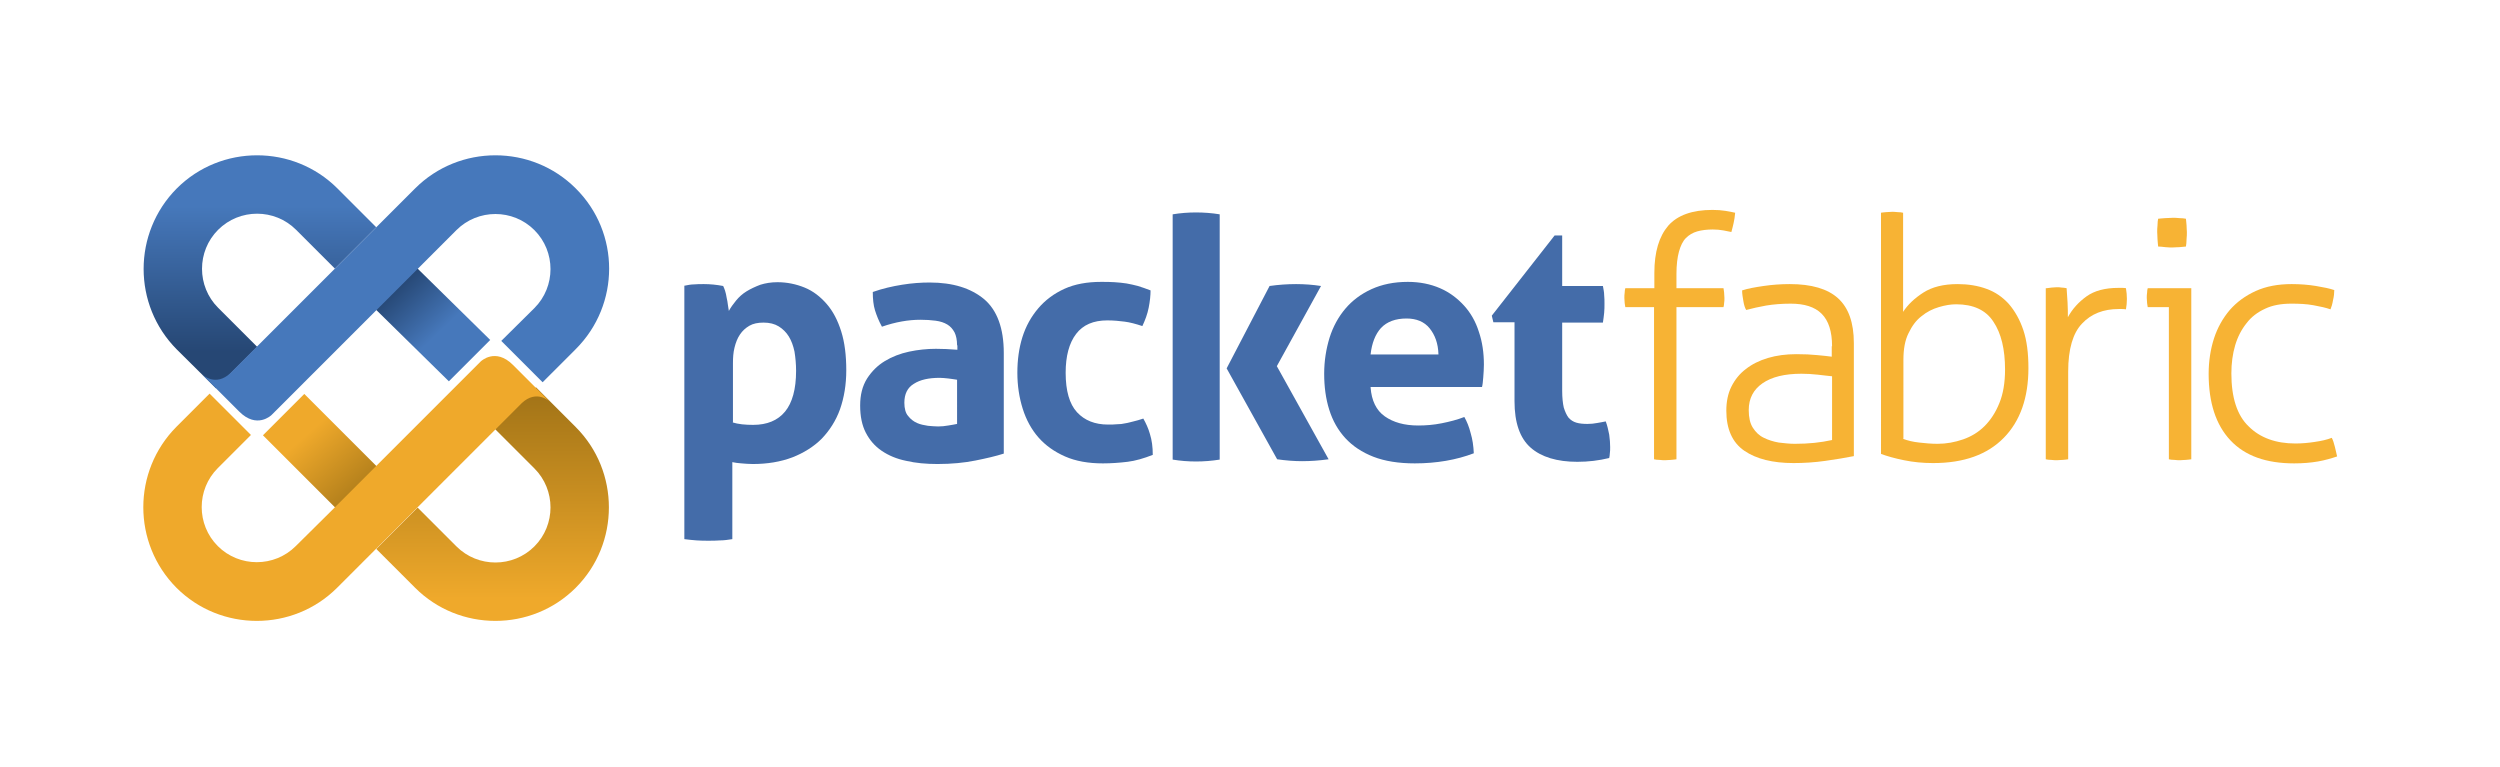 <?xml version="1.0" encoding="utf-8"?>
<!-- Generator: Adobe Illustrator 21.0.0, SVG Export Plug-In . SVG Version: 6.00 Build 0)  -->
<svg version="1.1" xmlns="http://www.w3.org/2000/svg" xmlns:xlink="http://www.w3.org/1999/xlink" x="0px" y="0px" width="792px"
	 height="243px" viewBox="0 0 792 243" style="enable-background:new 0 0 792 243;" xml:space="preserve">
<style type="text/css">
	.st0{fill:url(#SVGID_1_);}
	.st1{fill:none;}
	.st2{fill:url(#SVGID_2_);}
	.st3{fill:url(#SVGID_3_);}
	.st4{fill:url(#SVGID_4_);}
	.st5{fill:#446CA9;}
	.st6{fill:#F7B334;}
	.st7{fill:#4678BB;}
	.st8{fill:#00A6D7;}
	.st9{fill:#EFA92B;}
	.st10{display:none;}
	.st11{display:inline;}
</style>
<g id="Layer_1">
	<linearGradient id="SVGID_1_" gradientUnits="userSpaceOnUse" x1="82.386" y1="111.403" x2="82.386" y2="65.31">
		<stop  offset="0" style="stop-color:#264774"/>
		<stop  offset="1" style="stop-color:#4678BB"/>
	</linearGradient>
	<path class="st0" d="M56,110.7L68.4,123l13.1-13.1L69.1,97.5c-6.8-6.8-6.8-17.9,0-24.7s17.9-6.8,24.7,0l12.3,12.3l13.1-13.1
		l-12.3-12.3c-14-14-36.9-14-50.9,0C42,73.8,42,96.6,56,110.7z"/>
	<path class="st1" d="M69.1,148.4c-6.8,6.8-6.8,17.9,0,24.7s17.9,6.8,24.7,0l12.3-12.3L81.4,136L69.1,148.4z"/>
	
		<rect x="101.8" y="105.5" transform="matrix(0.707 -0.707 0.707 0.707 -52 120.283)" class="st1" width="34.9" height="34.9"/>
	<path class="st1" d="M169.3,97.5c6.8-6.8,6.8-17.9,0-24.7c-6.8-6.8-17.9-6.8-24.7,0l-12.3,12.3l24.7,24.7L169.3,97.5z"/>
	<path class="st1" d="M93.7,72.8c-6.8-6.8-17.9-6.8-24.7,0s-6.8,17.9,0,24.7l12.3,12.3l24.7-24.7L93.7,72.8z"/>
	<path class="st1" d="M144.7,173c6.8,6.8,17.9,6.8,24.7,0c6.8-6.8,6.8-17.9,0-24.7L157,136l-24.7,24.7L144.7,173z"/>
	<linearGradient id="SVGID_2_" gradientUnits="userSpaceOnUse" x1="156.082" y1="115.435" x2="156.082" y2="189.612">
		<stop  offset="0" style="stop-color:#976C14"/>
		<stop  offset="1" style="stop-color:#EFA92B"/>
	</linearGradient>
	<path class="st2" d="M169.3,148.4c6.8,6.8,6.8,17.9,0,24.7c-6.8,6.8-17.9,6.8-24.7,0l-12.3-12.3l-13.1,13.1l12.3,12.3
		c14,14,36.9,14,50.9,0c14-14,14-36.9,0-50.9l-12.6-12.6l-13.1,13.1L169.3,148.4z"/>
	<linearGradient id="SVGID_3_" gradientUnits="userSpaceOnUse" x1="120.427" y1="164.388" x2="96.922" y2="137.818">
		<stop  offset="0" style="stop-color:#976C14"/>
		<stop  offset="1" style="stop-color:#EFA92B"/>
	</linearGradient>
	<polygon class="st3" points="83.3,137.9 106.9,161.5 120,148.4 96.4,124.8 	"/>
	<linearGradient id="SVGID_4_" gradientUnits="userSpaceOnUse" x1="125.566" y1="90.652" x2="139.31" y2="105.138">
		<stop  offset="0" style="stop-color:#264774"/>
		<stop  offset="1" style="stop-color:#4678BB"/>
	</linearGradient>
	<polygon class="st4" points="155.3,107.7 132.1,84.9 119,98 142.2,120.8 	"/>
	<path class="st5" d="M216.9,90.5c1-0.2,2-0.4,2.9-0.4c1-0.1,2-0.1,3.2-0.1c2,0,4,0.2,6.1,0.6c0.2,0.4,0.4,0.9,0.6,1.5
		c0.2,0.7,0.4,1.4,0.5,2.2c0.2,0.8,0.3,1.5,0.4,2.3c0.1,0.7,0.2,1.4,0.3,1.9c0.6-1.1,1.4-2.2,2.3-3.3c0.9-1.1,2-2.1,3.3-2.9
		c1.3-0.8,2.8-1.5,4.4-2.1c1.6-0.5,3.4-0.8,5.4-0.8c3,0,5.9,0.6,8.6,1.7c2.7,1.1,5,2.9,7,5.2c2,2.3,3.5,5.2,4.6,8.7
		c1.1,3.5,1.6,7.6,1.6,12.3c0,4.6-0.7,8.7-2,12.4c-1.3,3.6-3.3,6.7-5.8,9.3c-2.5,2.5-5.7,4.5-9.3,5.9c-3.7,1.4-7.9,2.1-12.5,2.1
		c-1.2,0-2.4-0.1-3.6-0.2c-1.2-0.1-2.1-0.2-2.9-0.4v24.4c-1.3,0.2-2.6,0.4-3.9,0.4c-1.2,0.1-2.5,0.1-3.7,0.1c-1.2,0-2.4,0-3.7-0.1
		c-1.2-0.1-2.5-0.2-3.9-0.4V90.5z M232,133.8c1.9,0.6,4.1,0.8,6.6,0.8c4.4,0,7.8-1.4,10.1-4.2c2.3-2.8,3.5-7.1,3.5-12.9
		c0-2.2-0.2-4.2-0.5-6.1c-0.4-1.9-1-3.5-1.8-4.8c-0.8-1.3-1.9-2.4-3.2-3.2c-1.3-0.8-2.9-1.2-4.8-1.2c-1.8,0-3.3,0.3-4.5,1
		c-1.2,0.7-2.2,1.6-3,2.8c-0.8,1.2-1.3,2.5-1.7,4.1c-0.4,1.6-0.5,3.2-0.5,5V133.8z"/>
	<path class="st5" d="M303.2,109.4c0-1.7-0.3-3.1-0.8-4.1c-0.6-1.1-1.3-1.9-2.3-2.5c-1-0.6-2.2-1-3.7-1.2c-1.5-0.2-3.1-0.3-4.8-0.3
		c-3.8,0-7.9,0.7-12.2,2.2c-1-1.8-1.7-3.6-2.2-5.2c-0.5-1.6-0.7-3.6-0.7-5.8c3.1-1.1,6.2-1.8,9.3-2.3c3.1-0.5,6-0.7,8.7-0.7
		c7.4,0,13.1,1.8,17.3,5.3c4.1,3.5,6.2,9.2,6.2,17v31.9c-2.5,0.8-5.5,1.5-9,2.2c-3.5,0.7-7.5,1.1-12,1.1c-3.6,0-6.9-0.3-9.9-1
		c-3-0.6-5.6-1.7-7.8-3.2c-2.2-1.5-3.8-3.4-5-5.7c-1.2-2.3-1.8-5.2-1.8-8.6c0-3.4,0.7-6.2,2.2-8.6c1.5-2.3,3.3-4.1,5.6-5.5
		c2.3-1.4,4.9-2.4,7.7-3c2.8-0.6,5.7-0.9,8.5-0.9c2.1,0,4.3,0.1,6.8,0.3V109.4z M303.2,120.3c-0.8-0.1-1.8-0.3-2.8-0.4
		c-1-0.1-1.9-0.2-2.7-0.2c-3.5,0-6.2,0.6-8.2,1.9c-2,1.2-3,3.2-3,6c0,1.8,0.4,3.3,1.2,4.2c0.8,1,1.7,1.7,2.8,2.2
		c1.1,0.5,2.3,0.7,3.5,0.9c1.2,0.1,2.3,0.2,3.2,0.2c1.1,0,2.1-0.1,3.2-0.3c1.1-0.2,2-0.3,2.8-0.5V120.3z"/>
	<path class="st5" d="M362.2,132.6c0.8,1.4,1.6,3.1,2.1,4.9c0.6,1.9,0.9,4.1,0.9,6.6c-2.8,1.1-5.5,1.9-8,2.2
		c-2.5,0.3-5.1,0.5-7.8,0.5c-4.6,0-8.6-0.7-12-2.2c-3.4-1.5-6.2-3.5-8.4-6c-2.2-2.5-3.9-5.6-5-9.1c-1.1-3.5-1.7-7.3-1.7-11.4
		c0-4,0.5-7.8,1.6-11.3c1.1-3.5,2.8-6.5,5-9.1c2.2-2.6,5-4.7,8.3-6.2c3.3-1.5,7.2-2.2,11.6-2.2c1.6,0,3,0,4.3,0.1
		c1.3,0.1,2.6,0.2,3.8,0.4c1.2,0.2,2.4,0.5,3.6,0.8c1.2,0.4,2.5,0.8,4,1.4c0,1.6-0.2,3.5-0.6,5.5c-0.4,2-1.1,3.9-2,5.8
		c-2.1-0.7-4-1.2-5.6-1.4c-1.6-0.2-3.4-0.4-5.5-0.4c-4.4,0-7.7,1.4-9.9,4.3c-2.2,2.9-3.3,7-3.3,12.3c0,5.7,1.2,9.9,3.6,12.5
		c2.4,2.6,5.7,3.9,9.8,3.9c1.1,0,2,0,2.9-0.1c0.9,0,1.8-0.1,2.6-0.3c0.8-0.1,1.7-0.4,2.6-0.6C360,133.3,361,133,362.2,132.6z"/>
	<path class="st5" d="M371.5,67.9c2.4-0.4,4.9-0.6,7.4-0.6s5.1,0.2,7.5,0.6v77.7c-2.5,0.4-5,0.6-7.5,0.6s-5-0.2-7.4-0.6V67.9z
		 M388.6,116.7l13.6-26.1c2.8-0.4,5.6-0.6,8.4-0.6c2.7,0,5.3,0.2,7.9,0.6l-14,25.4l16.4,29.5c-2.9,0.4-5.7,0.6-8.4,0.6
		c-2.5,0-5.1-0.2-7.9-0.6L388.6,116.7z"/>
	<path class="st5" d="M434.2,122.7c0.3,4.2,1.8,7.3,4.5,9.2c2.7,1.9,6.2,2.9,10.6,2.9c2.4,0,4.9-0.2,7.4-0.7c2.5-0.5,4.9-1.1,7.2-2
		c0.8,1.4,1.5,3.1,2,5.1c0.6,2,0.9,4.1,1,6.4c-5.5,2.1-11.8,3.2-18.7,3.2c-5.1,0-9.5-0.7-13.1-2.1c-3.6-1.4-6.6-3.4-8.9-5.9
		c-2.3-2.5-4-5.5-5.1-9c-1.1-3.5-1.6-7.3-1.6-11.4c0-4,0.6-7.8,1.7-11.4c1.1-3.5,2.8-6.6,5-9.2c2.2-2.6,5-4.7,8.3-6.2
		c3.3-1.5,7.1-2.3,11.5-2.3c3.8,0,7.2,0.7,10.2,2c3,1.3,5.5,3.2,7.6,5.5c2.1,2.3,3.7,5.1,4.7,8.3c1.1,3.2,1.6,6.7,1.6,10.4
		c0,1.3-0.1,2.7-0.2,4c-0.1,1.3-0.2,2.4-0.4,3.1H434.2z M455.7,112.2c-0.1-3.4-1.1-6.1-2.8-8.2c-1.7-2.1-4.2-3.1-7.3-3.1
		c-3.5,0-6.2,1-8.1,3c-1.8,2-2.9,4.8-3.3,8.4H455.7z"/>
	<path class="st5" d="M480,102.1h-6.9l-0.5-2.1l19.9-25.4h2.4v16h12.9c0.2,1.1,0.4,2,0.4,2.9c0.1,0.9,0.1,1.7,0.1,2.7
		c0,1,0,1.9-0.1,2.9c-0.1,0.9-0.2,1.9-0.4,3.1h-12.9v21.6c0,2.2,0.2,4,0.5,5.3c0.4,1.3,0.9,2.4,1.5,3.2c0.7,0.8,1.5,1.3,2.5,1.6
		c1,0.3,2.2,0.4,3.5,0.4c1.1,0,2.1-0.1,3.1-0.3c1-0.2,1.9-0.3,2.7-0.5c0.5,1.3,0.8,2.7,1.1,4.2c0.2,1.5,0.3,2.7,0.3,3.9
		c0,0.8,0,1.4-0.1,2c0,0.5-0.1,1-0.2,1.5c-3.3,0.8-6.6,1.2-10.1,1.2c-6.4,0-11.4-1.5-14.8-4.5c-3.4-3-5.1-7.9-5.1-14.7V102.1z"/>
	<path class="st6" d="M524.1,97.3h-9.2c-0.1-0.4-0.1-0.8-0.2-1.3c0-0.5-0.1-1-0.1-1.6c0-0.6,0-1.1,0.1-1.7c0-0.6,0.1-1,0.2-1.4h9.2
		v-4.8c0-6.7,1.5-11.6,4.4-15c2.9-3.3,7.6-5,14-5c1.5,0,2.9,0.1,4.1,0.3c1.2,0.2,2.3,0.4,3.1,0.6c-0.1,1.3-0.3,2.4-0.5,3.3
		c-0.2,0.8-0.4,1.8-0.7,2.8c-0.6-0.1-1.5-0.3-2.5-0.5c-1.1-0.2-2.2-0.3-3.4-0.3c-1.8,0-3.5,0.2-4.9,0.6c-1.4,0.4-2.6,1.1-3.6,2.1
		c-1,1-1.7,2.5-2.2,4.3c-0.5,1.8-0.8,4.2-0.8,7.1v4.5H546c0.1,0.4,0.1,0.8,0.2,1.4c0,0.6,0.1,1.1,0.1,1.7c0,0.6,0,1.1-0.1,1.6
		c0,0.5-0.1,0.9-0.2,1.3h-14.9v48.2c-0.4,0.1-1,0.1-1.8,0.2c-0.7,0-1.3,0.1-1.8,0.1c-0.4,0-0.9,0-1.7-0.1c-0.8,0-1.4-0.1-1.8-0.2
		V97.3z"/>
	<path class="st6" d="M580.4,109.7c0-4.7-1.1-8.1-3.3-10.3c-2.2-2.2-5.5-3.2-9.8-3.2c-2.8,0-5.4,0.2-7.8,0.6
		c-2.3,0.4-4.4,0.9-6.3,1.4c-0.4-0.6-0.7-1.6-0.9-2.8c-0.2-1.2-0.4-2.3-0.4-3.4c1.8-0.6,4.1-1,6.8-1.4c2.7-0.4,5.5-0.6,8.3-0.6
		c6.9,0,12,1.5,15.3,4.5c3.3,3,5,7.7,5,14.2v35.8c-2.5,0.5-5.5,1-9,1.5c-3.5,0.5-6.9,0.7-10.1,0.7c-6.6,0-11.8-1.3-15.6-3.9
		c-3.8-2.6-5.7-6.9-5.7-12.7c0-2.8,0.5-5.4,1.6-7.6c1.1-2.2,2.6-4.1,4.6-5.6c1.9-1.5,4.3-2.7,7-3.5c2.7-0.8,5.7-1.2,9-1.2
		c2.5,0,4.7,0.1,6.6,0.3c1.8,0.2,3.4,0.3,4.6,0.5V109.7z M580.4,119.2c-1.2-0.1-2.7-0.3-4.5-0.5c-1.8-0.2-3.5-0.3-5.2-0.3
		c-5.3,0-9.4,1-12.3,3c-2.9,2-4.4,4.8-4.4,8.5c0,2.3,0.4,4.2,1.3,5.6c0.9,1.4,2,2.5,3.5,3.2c1.4,0.7,3,1.2,4.7,1.5
		c1.7,0.2,3.4,0.4,5.1,0.4c2.2,0,4.2-0.1,6.2-0.3c1.9-0.2,3.8-0.5,5.6-0.9V119.2z"/>
	<path class="st6" d="M595.8,67.4c0.4-0.1,1-0.1,1.8-0.2c0.7,0,1.3-0.1,1.8-0.1c0.4,0,0.9,0,1.7,0.1c0.8,0,1.4,0.1,1.8,0.2v31.4
		c1.5-2.3,3.6-4.3,6.4-6.1c2.8-1.8,6.4-2.7,10.9-2.7c3.3,0,6.4,0.5,9.1,1.5c2.8,1,5.1,2.6,7.1,4.8c1.9,2.2,3.5,5,4.6,8.3
		c1.1,3.3,1.6,7.3,1.6,12c0,9.4-2.6,16.8-7.8,22.1c-5.2,5.3-12.6,8-22.4,8c-3.2,0-6.3-0.3-9.2-0.9c-3-0.6-5.4-1.3-7.3-2V67.4z
		 M602.8,139c1.6,0.6,3.3,1,5.2,1.2c1.8,0.2,3.7,0.4,5.8,0.4c2.8,0,5.5-0.5,8.1-1.4c2.6-0.9,4.9-2.3,6.8-4.2
		c1.9-1.9,3.5-4.3,4.7-7.3c1.2-2.9,1.8-6.5,1.8-10.6c0-6.4-1.2-11.5-3.7-15.2c-2.4-3.7-6.4-5.5-11.8-5.5c-1.7,0-3.5,0.3-5.5,0.9
		c-2,0.6-3.8,1.5-5.5,2.9c-1.7,1.3-3,3.1-4.1,5.4c-1.1,2.2-1.6,5-1.6,8.4V139z"/>
	<path class="st6" d="M648.4,91.3c0.6-0.1,1.1-0.1,1.6-0.2c0.5,0,1-0.1,1.5-0.1c0.6,0,1.1,0,1.6,0.1c0.5,0,1,0.1,1.6,0.2
		c0.1,1.3,0.2,2.8,0.3,4.5c0.1,1.7,0.1,3.3,0.1,4.7c1.4-2.6,3.4-4.8,5.9-6.6c2.5-1.8,5.9-2.7,10.1-2.7c0.4,0,0.7,0,1.1,0
		c0.4,0,0.8,0,1.3,0.1c0.2,1.2,0.3,2.3,0.3,3.4c0,1.1-0.1,2.2-0.3,3.3c-0.6-0.1-1-0.1-1.3-0.1c-0.3,0-0.7,0-1,0
		c-4.8,0-8.7,1.5-11.6,4.6c-2.9,3-4.4,8.1-4.4,15.2v27.8c-0.4,0.1-1,0.1-1.8,0.2c-0.7,0-1.3,0.1-1.8,0.1c-0.4,0-0.9,0-1.7-0.1
		c-0.8,0-1.4-0.1-1.8-0.2V91.3z"/>
	<path class="st6" d="M687.2,97.3h-6.8c-0.1-0.4-0.1-0.8-0.2-1.3c0-0.5-0.1-1-0.1-1.6c0-0.6,0-1.1,0.1-1.7c0-0.6,0.1-1,0.2-1.4h13.8
		v54.2c-0.4,0.1-1,0.1-1.8,0.2c-0.7,0-1.3,0.1-1.8,0.1c-0.4,0-0.9,0-1.7-0.1c-0.8,0-1.4-0.1-1.8-0.2V97.3z M683.7,78.1
		c-0.1-0.6-0.1-1.4-0.2-2.3c0-0.9-0.1-1.7-0.1-2.3c0-0.6,0-1.3,0.1-2.1c0-0.9,0.1-1.6,0.2-2.1c0.6-0.1,1.4-0.1,2.3-0.2
		c0.9,0,1.7-0.1,2.3-0.1c0.6,0,1.3,0,2.1,0.1c0.8,0,1.6,0.1,2.1,0.2c0.1,0.6,0.1,1.3,0.2,2.1c0,0.8,0.1,1.6,0.1,2.1
		c0,0.6,0,1.4-0.1,2.3c0,0.9-0.1,1.7-0.2,2.3c-0.6,0.1-1.3,0.1-2.1,0.2c-0.9,0-1.6,0.1-2.1,0.1c-0.6,0-1.4,0-2.3-0.1
		C685.1,78.2,684.3,78.1,683.7,78.1z"/>
	<path class="st6" d="M738.7,138.7c0.4,0.7,0.7,1.7,1,2.9c0.3,1.2,0.5,2.2,0.7,3c-1.8,0.6-3.8,1.2-6.1,1.6c-2.3,0.4-4.8,0.6-7.5,0.6
		c-8.9,0-15.6-2.4-20.2-7.3c-4.6-4.9-6.9-11.9-6.9-21.1c0-4,0.6-7.8,1.7-11.2c1.1-3.4,2.8-6.4,5-9c2.2-2.5,4.9-4.5,8.2-6
		c3.3-1.5,7.1-2.2,11.4-2.2c2.7,0,5.3,0.2,7.7,0.6c2.4,0.4,4.4,0.8,5.8,1.3c0,0.9-0.1,2-0.4,3.2c-0.2,1.2-0.5,2.2-0.8,2.9
		c-1.4-0.5-3.2-0.9-5.4-1.3c-2.2-0.4-4.5-0.5-7-0.5c-3.2,0-6,0.5-8.3,1.6c-2.4,1.1-4.4,2.6-5.9,4.6c-1.6,2-2.8,4.3-3.6,7
		c-0.8,2.7-1.2,5.7-1.2,8.9c0,7.6,1.8,13.3,5.5,16.8c3.6,3.6,8.6,5.4,14.8,5.4c2.1,0,4.2-0.2,6.1-0.5
		C735.4,139.7,737.2,139.3,738.7,138.7z"/>
	<g>
		<path class="st7" d="M182.4,59.7c-14-14-36.9-14-50.9,0L119.2,72l0,0L73,118.2c-4.7,4.4-8.8,0.6-9,0.4l11.8,11.8
			c5.6,5.6,10.2,1.1,10.2,1.1l47.3-47.3v0l11.3-11.3c6.8-6.8,17.9-6.8,24.7,0c6.8,6.8,6.8,17.9,0,24.7L158.8,108l13.1,13.1
			l10.5-10.5C196.5,96.5,196.5,73.7,182.4,59.7z"/>
		<path class="st7" d="M64,118.6L64,118.6C63.9,118.5,64,118.6,64,118.6z"/>
	</g>
	<g>
		<path class="st8" d="M64.4,118.9L64.4,118.9C64.3,118.9,64.3,118.9,64.4,118.9z"/>
	</g>
	<g>
		<path class="st9" d="M55.9,186.2c14,14,36.9,14,50.9,0l12.3-12.3l0,0l46.2-46.2c4.7-4.4,8.8-0.6,9-0.3l-11.8-11.8
			c-5.6-5.6-10.2-1.1-10.2-1.1l-47.3,47.3v0L93.7,173c-6.8,6.8-17.9,6.8-24.7,0c-6.8-6.8-6.8-17.9,0-24.7l10.5-10.5l-13.1-13.1
			l-10.5,10.5C41.9,149.3,41.9,172.1,55.9,186.2z"/>
		<path class="st9" d="M174.4,127.3L174.4,127.3C174.4,127.3,174.4,127.3,174.4,127.3z"/>
	</g>
</g>
<g id="Layer_2" class="st10">
	<g class="st11">
		<path class="st8" d="M545.8,22.6c-0.1,11.9-4.7,23.7-13.7,32.7l-29.3,27.3l1.5,1.5l27.8-27.8C541.3,47,545.9,34.8,545.8,22.6z"/>
		<path class="st8" d="M272.6,112.2L397-12.2l0,0l33.2-33.2c37.8-37.8,99.4-37.8,137.2,0c18.8,18.8,28.2,43.4,28.4,68.1
			c0.1-25-9.3-50.1-28.4-69.1c-37.8-37.8-99.4-37.8-137.2,0L397-13.3l0,0L272.6,111.2c-12.2,10.7-23.6,1.6-24.3,0.9l2.7,2.1
			C255.3,116.7,264,120.3,272.6,112.2z"/>
	</g>
</g>
</svg>
